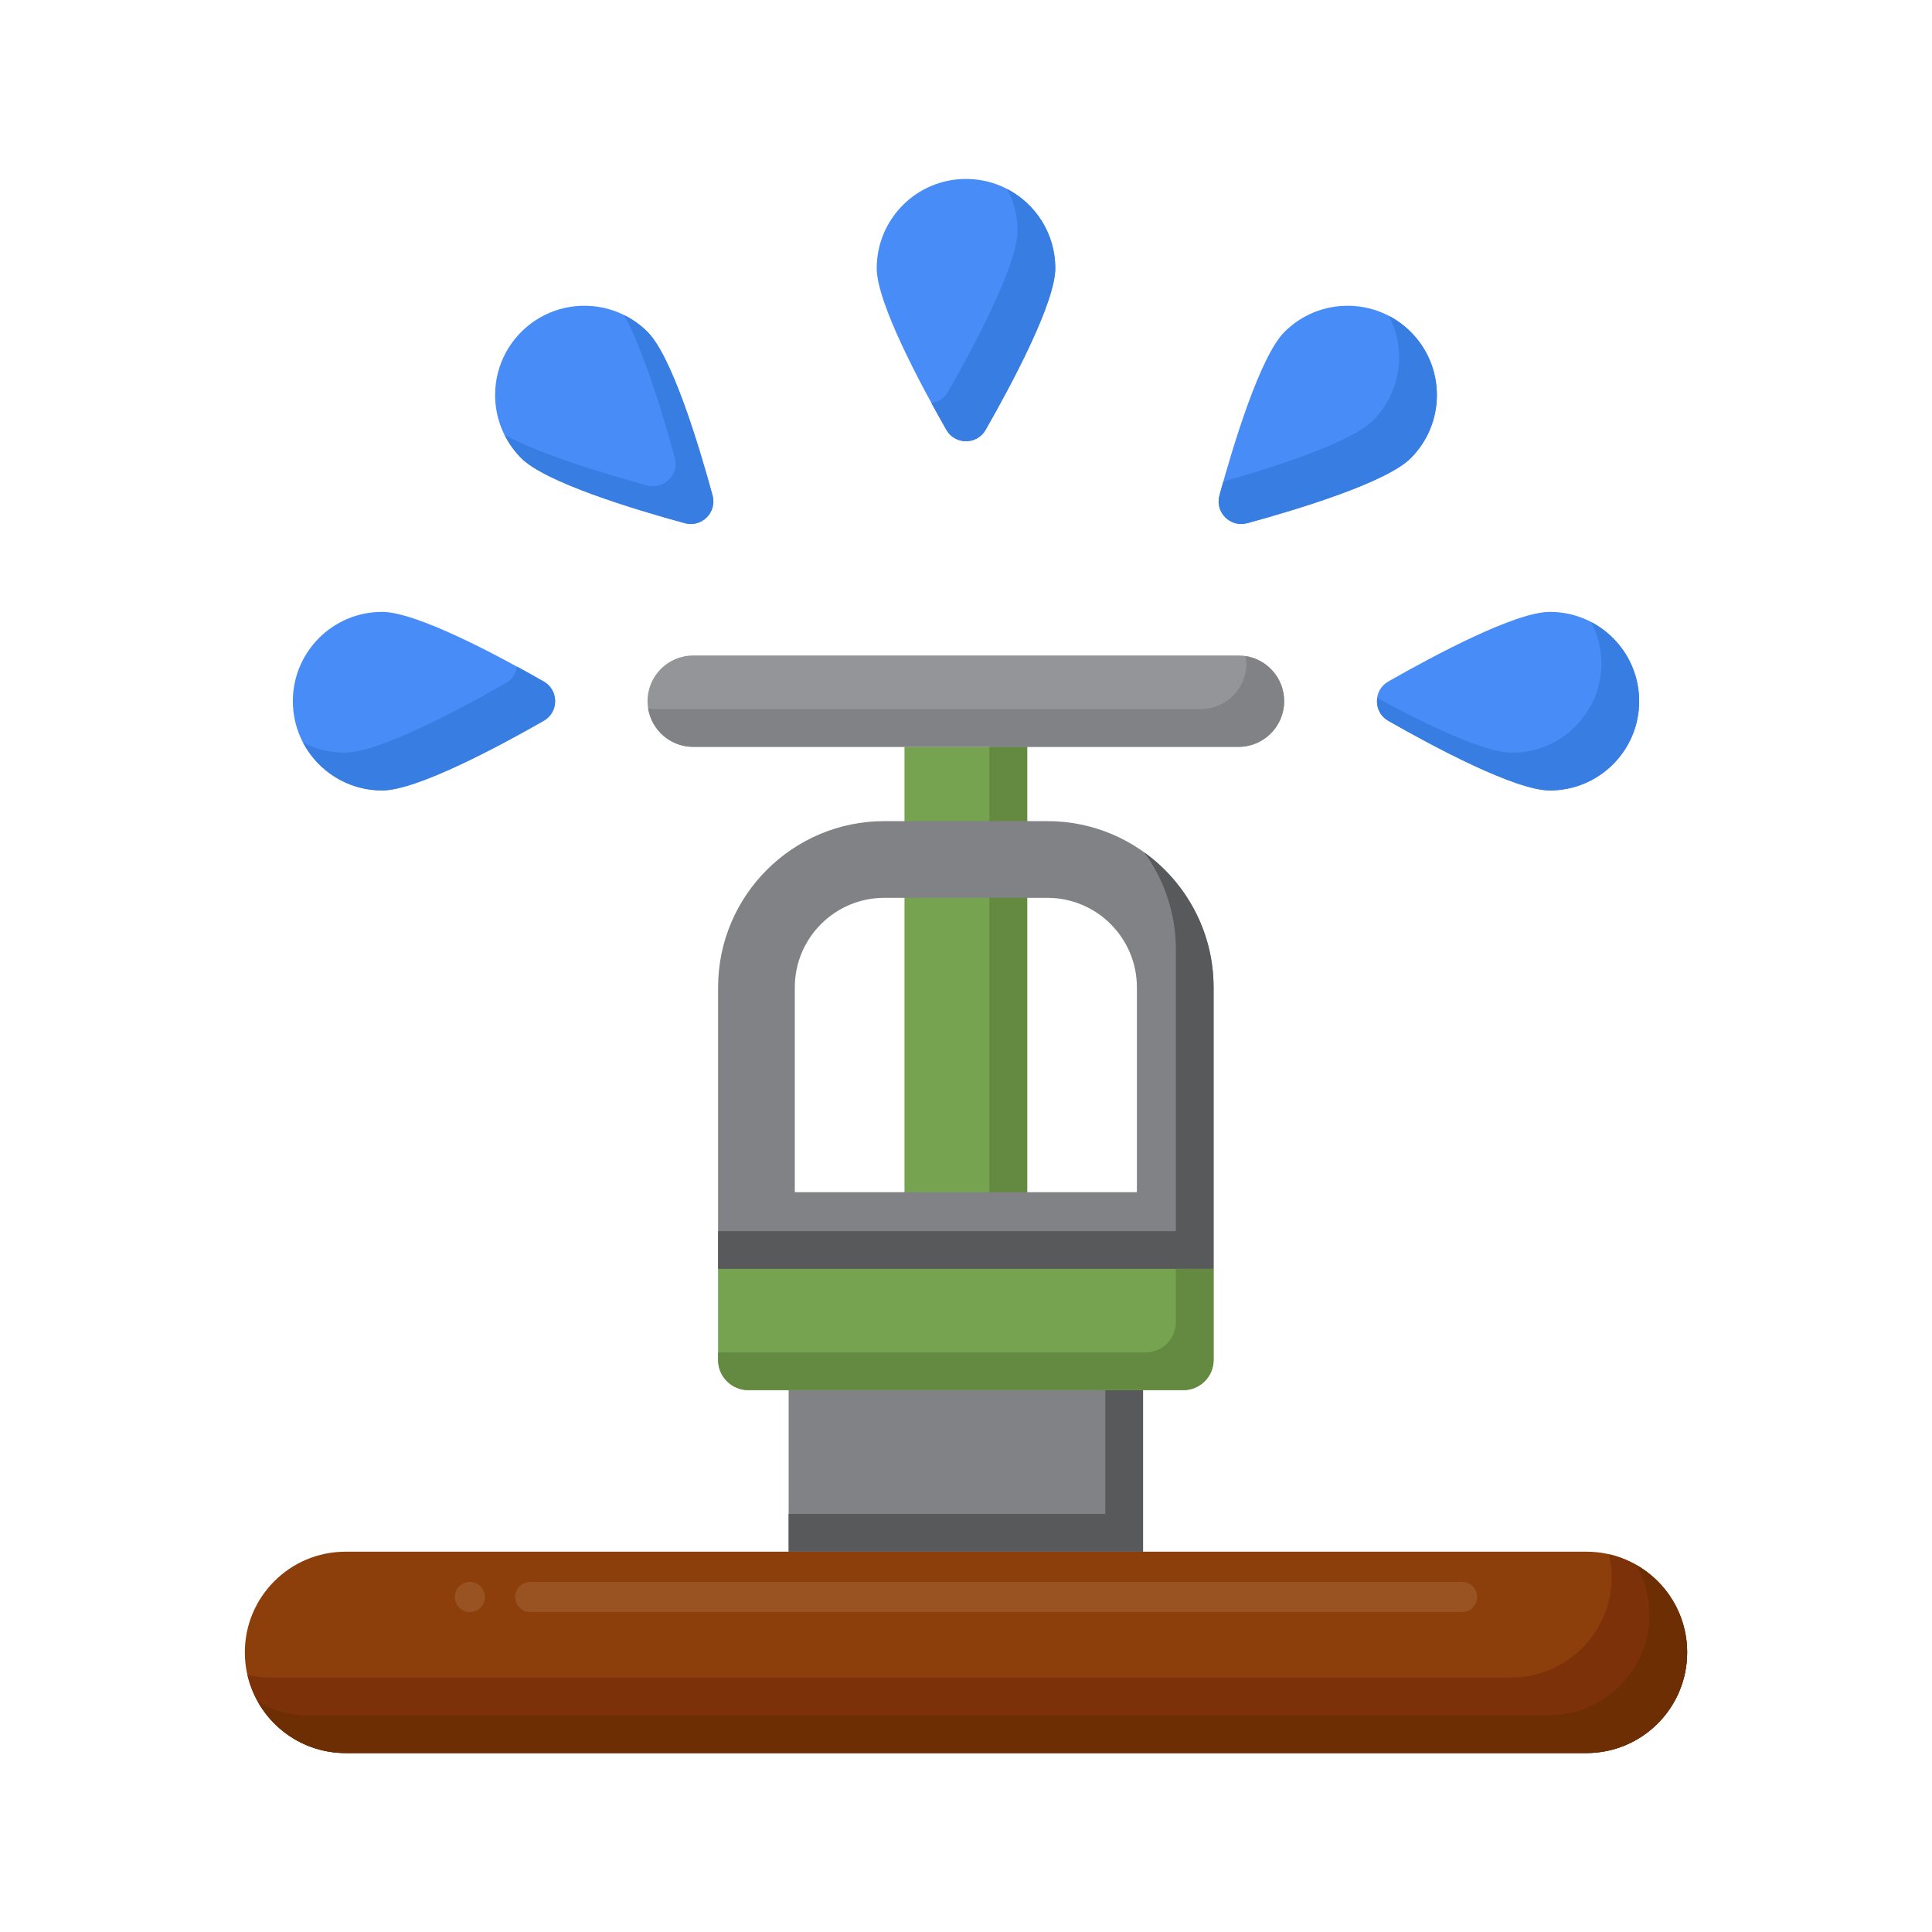 <svg id="Layer_1" enable-background="new 0 0 256 256" height="512" viewBox="0 0 256 256" width="512" xmlns="http://www.w3.org/2000/svg"><g><g><g><path d="m210.217 232.288h-164.434c-7.368 0-13.34-5.973-13.34-13.34 0-7.368 5.973-13.34 13.34-13.34h164.433c7.368 0 13.34 5.973 13.34 13.34.001 7.368-5.972 13.34-13.339 13.34z" fill="#8c3f0a"/></g></g><g><g><path d="m193.74 213.61h-123.48c-1.11 0-2-.9-2-2s.89-2 2-2h123.48c1.109 0 2 .9 2 2s-.89 2-2 2zm-131.48 0c-1.11 0-2-.9-2-2s.89-2 2-2c1.1 0 2 .9 2 2s-.901 2-2 2z" fill="#995222"/></g></g><g><g><path d="m213.208 205.956c.221.963.349 1.961.349 2.991 0 7.368-5.973 13.34-13.34 13.34h-164.434c-1.03 0-2.028-.128-2.991-.349 1.36 5.925 6.654 10.349 12.991 10.349h164.433c7.368 0 13.34-5.973 13.34-13.34.001-6.337-4.423-11.631-10.348-12.991z" fill="#7c3108"/></g></g><g><g><path d="m216.806 207.358c1.109 1.945 1.75 4.191 1.75 6.59 0 7.368-5.973 13.34-13.34 13.34h-164.433c-2.399 0-4.645-.642-6.59-1.75 2.296 4.029 6.621 6.75 11.59 6.75h164.433c7.368 0 13.34-5.973 13.34-13.34.001-4.969-2.721-9.294-6.75-11.59z" fill="#6d2e03"/></g></g><g><g><g><path d="m119.85 98.962h16.258v69.173h-16.258z" fill="#76a34f"/></g></g><g><g><path d="m131.108 98.871v64.173h-11.258v5h16.258v-69.173z" fill="#648940"/></g></g><g><g><path d="m104.499 184.198h46.96v21.41h-46.96z" fill="#808285"/></g></g><g><g><path d="m146.459 184.198v16.409h-41.96v5h46.96v-21.409z" fill="#58595b"/></g></g><g><g><g><path d="m160.807 168.134h-65.656v-37.309c0-12.142 9.879-22.021 22.021-22.021h21.615c12.142 0 22.021 9.878 22.021 22.021v37.309zm-55.493-10.163h45.33v-27.146c0-6.538-5.319-11.857-11.857-11.857h-21.615c-6.539 0-11.857 5.319-11.857 11.857v27.146z" fill="#808285"/></g></g></g><g><g><g><path d="m151.646 112.966c2.615 3.621 4.162 8.062 4.162 12.859v37.309h-60.657v5h65.656v-37.309c0-7.345-3.618-13.856-9.161-17.859z" fill="#58595b"/></g></g></g><g><g><path d="m164.104 98.962h-72.25c-3.343 0-6.053-2.71-6.053-6.053 0-3.343 2.71-6.053 6.053-6.053h72.25c3.343 0 6.053 2.71 6.053 6.053 0 3.342-2.71 6.053-6.053 6.053z" fill="#939598"/></g></g><g><g><path d="m165.073 86.94c.051.316.085.638.085.969 0 3.343-2.71 6.053-6.053 6.053h-72.25c-.33 0-.652-.034-.969-.085.465 2.882 2.956 5.085 5.969 5.085h72.25c3.343 0 6.053-2.71 6.053-6.053-.001-3.013-2.204-5.505-5.085-5.969z" fill="#808285"/></g></g><g><g><path d="m156.807 184.198h-57.656c-2.209 0-4-1.791-4-4v-12.063h65.656v12.063c0 2.209-1.791 4-4 4z" fill="#76a34f"/></g></g><g><g><path d="m155.807 168.135v7.063c0 2.209-1.791 4-4 4h-56.656v1c0 2.209 1.791 4 4 4h57.656c2.209 0 4-1.791 4-4v-12.063z" fill="#648940"/></g></g></g><g><g><g><g><g><path d="m116.17 35.542c0-6.534 5.297-11.83 11.83-11.83s11.83 5.297 11.83 11.83c0 4.553-5.744 15.306-9.227 21.409-1.152 2.019-4.054 2.019-5.206 0-3.483-6.103-9.227-16.856-9.227-21.409z" fill="#478cf7"/></g></g></g></g><g><g><path d="m133.479 25.063c.859 1.639 1.351 3.5 1.351 5.479 0 4.552-5.744 15.306-9.227 21.409-.495.868-1.316 1.339-2.18 1.461.697 1.28 1.37 2.482 1.974 3.539 1.152 2.019 4.054 2.019 5.207 0 3.483-6.103 9.227-16.856 9.227-21.409-.001-4.555-2.579-8.502-6.352-10.479z" fill="#377de2"/></g></g><g><g><g><g><path d="m205.366 81.078c6.534 0 11.83 5.297 11.83 11.83s-5.297 11.83-11.83 11.83c-4.553 0-15.306-5.744-21.409-9.227-2.019-1.152-2.019-4.054 0-5.206 6.103-3.483 16.857-9.227 21.409-9.227z" fill="#478cf7"/></g></g></g><g><g><path d="m210.846 82.429c.859 1.639 1.351 3.5 1.351 5.479 0 6.534-5.297 11.83-11.83 11.83-3.764 0-11.761-3.925-17.87-7.253-.162 1.146.31 2.369 1.461 3.026 6.103 3.483 16.857 9.227 21.409 9.227 6.534 0 11.83-5.297 11.83-11.83 0-4.555-2.578-8.502-6.351-10.479z" fill="#377de2"/></g></g><g><g><g><path d="m50.634 104.738c-6.534 0-11.83-5.297-11.83-11.83 0-6.534 5.297-11.83 11.83-11.83 4.553 0 15.306 5.744 21.409 9.227 2.019 1.152 2.019 4.054 0 5.206-6.103 3.484-16.857 9.227-21.409 9.227z" fill="#478cf7"/></g></g></g><g><g><path d="m72.043 90.305c-1.057-.603-2.259-1.276-3.539-1.974-.122.864-.593 1.685-1.461 2.18-6.103 3.483-16.857 9.227-21.409 9.227-1.979 0-3.84-.492-5.479-1.351 1.977 3.773 5.924 6.351 10.479 6.351 4.553 0 15.306-5.744 21.409-9.227 2.019-1.152 2.019-4.053 0-5.206z" fill="#377de2"/></g></g></g><g><g><g><g><path d="m170.199 43.979c4.62-4.62 12.11-4.62 16.73 0s4.62 12.11 0 16.73c-3.219 3.219-14.885 6.762-21.663 8.614-2.243.613-4.294-1.439-3.682-3.682 1.853-6.777 5.396-18.443 8.615-21.662z" fill="#478cf7"/></g></g></g></g><g><g><path d="m186.929 43.979c-.871-.871-1.844-1.577-2.881-2.119 2.335 4.462 1.63 10.101-2.119 13.85-2.947 2.947-12.961 6.16-19.835 8.105-.18.636-.353 1.254-.51 1.828-.613 2.243 1.439 4.294 3.682 3.682 6.778-1.852 18.444-5.395 21.663-8.614 4.62-4.622 4.62-12.112 0-16.732z" fill="#377de2"/></g></g><g><g><g><g><path d="m85.801 43.979c-4.62-4.62-12.11-4.62-16.73 0s-4.62 12.11 0 16.73c3.219 3.219 14.885 6.762 21.663 8.614 2.243.613 4.294-1.439 3.682-3.682-1.853-6.777-5.396-18.443-8.615-21.662z" fill="#478cf7"/></g></g></g></g><g><g><path d="m94.415 65.642c-1.852-6.778-5.395-18.444-8.614-21.663-.925-.925-1.968-1.656-3.077-2.21 2.625 4.841 5.203 13.429 6.691 18.873.613 2.243-1.439 4.294-3.682 3.682-5.444-1.488-14.032-4.066-18.873-6.691.555 1.109 1.286 2.152 2.21 3.077 3.219 3.219 14.885 6.762 21.663 8.614 2.243.612 4.295-1.44 3.682-3.682z" fill="#377de2"/></g></g></g></g></svg>